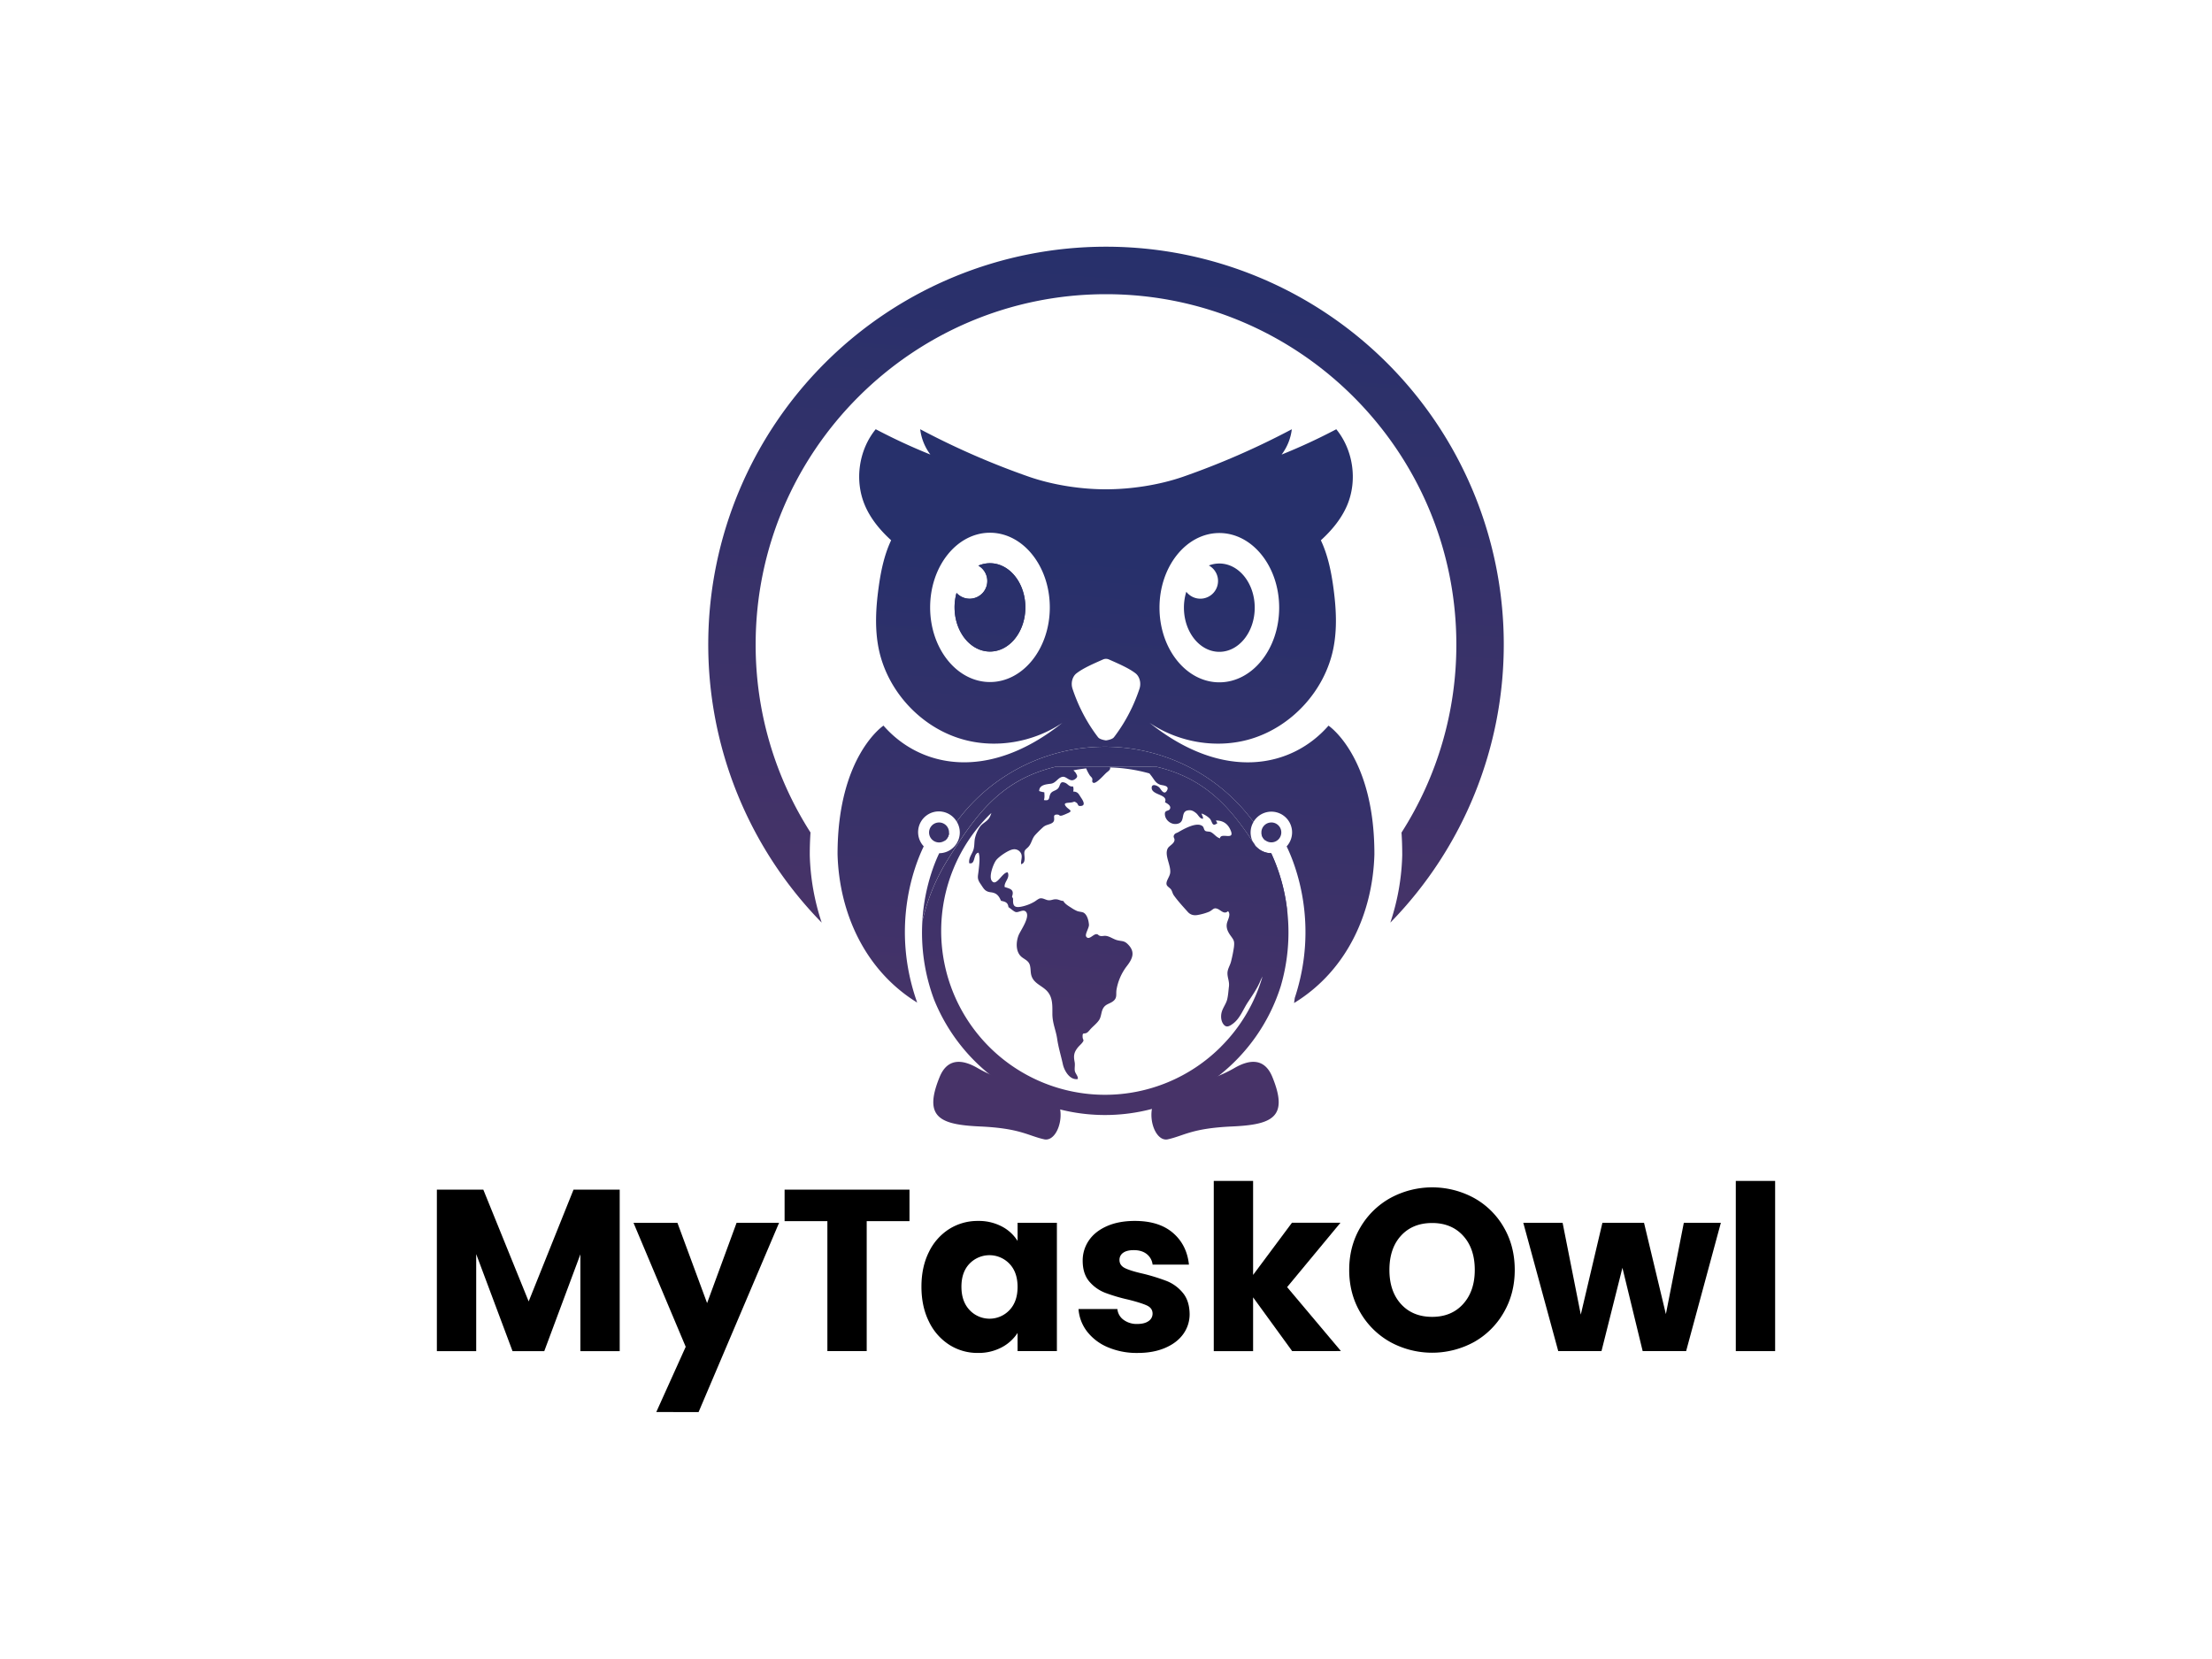 <svg id="Layer_1" data-name="Layer 1" xmlns="http://www.w3.org/2000/svg" xmlns:xlink="http://www.w3.org/1999/xlink" viewBox="0 0 2000 1500"><defs><style>.cls-1{fill:url(#linear-gradient);}.cls-2{fill:url(#linear-gradient-2);}.cls-3{fill:url(#linear-gradient-3);}.cls-4{fill:url(#linear-gradient-6);}.cls-5{fill:url(#linear-gradient-7);}.cls-6{fill:url(#linear-gradient-8);}.cls-7{fill:url(#linear-gradient-9);}.cls-8{fill:url(#linear-gradient-10);}.cls-9{fill:url(#linear-gradient-11);}</style><linearGradient id="linear-gradient" x1="978.65" y1="852.85" x2="1028.33" y2="224.19" gradientUnits="userSpaceOnUse"><stop offset="0" stop-color="#473368"/><stop offset="1" stop-color="#27306b"/></linearGradient><linearGradient id="linear-gradient-2" x1="982.1" y1="952.31" x2="1017.29" y2="506.98" xlink:href="#linear-gradient"/><linearGradient id="linear-gradient-3" x1="863.97" y1="942.97" x2="899.16" y2="497.65" xlink:href="#linear-gradient"/><linearGradient id="linear-gradient-6" x1="1070.08" y1="959.26" x2="1105.28" y2="513.94" xlink:href="#linear-gradient"/><linearGradient id="linear-gradient-7" x1="990.62" y1="952.98" x2="1025.81" y2="507.66" xlink:href="#linear-gradient"/><linearGradient id="linear-gradient-8" x1="971.07" y1="951.44" x2="1006.27" y2="506.11" xlink:href="#linear-gradient"/><linearGradient id="linear-gradient-9" x1="905.82" y1="946.28" x2="941.01" y2="500.95" xlink:href="#linear-gradient"/><linearGradient id="linear-gradient-10" x1="1101.81" y1="961.77" x2="1137" y2="516.44" xlink:href="#linear-gradient"/><linearGradient id="linear-gradient-11" x1="1118.11" y1="963.06" x2="1153.31" y2="517.73" xlink:href="#linear-gradient"/></defs><title>Artboard 1</title><path d="M560.31,1075.64v146H524.76v-87.55l-32.65,87.55h-28.7l-32.85-87.75v87.75H395v-146h42l41,101.06,40.55-101.06Z"/><path d="M704.42,1105.59l-72.78,171.13H593.38l26.61-59-47.2-112.08h39.72l26.82,72.57L666,1105.59Z"/><path d="M822.32,1075.64v28.49H783.64v117.49H748.08V1104.13H709.4v-28.49Z"/><path d="M839.89,1132a50.39,50.39,0,0,1,18.4-20.8,48.06,48.06,0,0,1,26-7.28,44.72,44.72,0,0,1,21.52,5,36.86,36.86,0,0,1,14.25,13.1v-16.42H955.6v116H920.05v-16.43a38.44,38.44,0,0,1-14.46,13.1,44.58,44.58,0,0,1-21.52,5,47.16,47.16,0,0,1-25.78-7.38,50.9,50.9,0,0,1-18.4-21q-6.76-13.62-6.76-31.51T839.89,1132Zm72.78,10.6a25,25,0,0,0-36-.1q-7.38,7.59-7.38,20.89t7.38,21.11a24.76,24.76,0,0,0,36,.1q7.37-7.68,7.38-21T912.67,1142.6Z"/><path d="M1001.56,1218.08a46.18,46.18,0,0,1-18.72-14.24,37.47,37.47,0,0,1-7.69-20.28h35.14a13.52,13.52,0,0,0,5.62,9.78,19.86,19.86,0,0,0,12.26,3.74q6.66,0,10.3-2.6a8,8,0,0,0,3.64-6.76q0-5-5.2-7.38t-16.85-5.3a156.26,156.26,0,0,1-20.79-6.14,35.83,35.83,0,0,1-14.35-10.18q-6-7-6-18.82a32,32,0,0,1,5.51-18.2q5.51-8.21,16.22-13t25.47-4.79q21.84,0,34.42,10.82t14.45,28.69h-32.85a14.19,14.19,0,0,0-5.31-9.56q-4.47-3.54-11.75-3.54c-4.15,0-7.35.8-9.56,2.39a7.64,7.64,0,0,0-3.33,6.55q0,5,5.3,7.49t16.54,5a181.47,181.47,0,0,1,21,6.55,36.21,36.21,0,0,1,14.24,10.4q6.13,7.17,6.34,19.23a30.54,30.54,0,0,1-5.71,18.2q-5.73,8-16.43,12.58t-24.85,4.57A66.6,66.6,0,0,1,1001.56,1218.08Z"/><path d="M1168.33,1221.62,1133,1173v48.66h-35.56V1067.74H1133v85l35.14-47.2H1212l-48.24,58.22,48.66,57.81Z"/><path d="M1257.22,1213.51a71.53,71.53,0,0,1-27.24-26.72q-10.1-17.16-10.09-38.58t10.09-38.46a71.7,71.7,0,0,1,27.24-26.62,79.2,79.2,0,0,1,75.48,0,70.27,70.27,0,0,1,27,26.62q9.87,17,9.87,38.46t-10,38.58a71.05,71.05,0,0,1-27,26.72,79.08,79.08,0,0,1-75.38,0Zm65.71-34.52q10.5-11.64,10.5-30.78,0-19.34-10.5-30.87t-28-11.55q-17.67,0-28.17,11.44t-10.51,31q0,19.35,10.51,30.88t28.17,11.54Q1312.44,1190.63,1322.93,1179Z"/><path d="M1555.93,1105.59l-31.4,116h-39.3l-18.3-75.28L1448,1221.62h-39.1l-31.6-116h35.55l16.43,83,19.55-83h37.63l19.76,82.55,16.22-82.55Z"/><path d="M1605,1067.74v153.88h-35.56V1067.74Z"/><path class="cls-1" d="M1257.07,834.22a359.64,359.64,0,1,0-514.12,0,210,210,0,0,1-10.78-61v-.66c0-6.93.23-13.55.66-19.85a314.55,314.55,0,0,1-49.6-170C683.23,408.05,825.34,266,1000,266s316.77,142.1,316.77,316.78a314.67,314.67,0,0,1-49.58,170q.64,9.46.65,19.86l0,.66A208.77,208.77,0,0,1,1257.07,834.22Z"/><path class="cls-2" d="M849.06,743.65a9,9,0,1,0,0,18.05,8.89,8.89,0,0,0,4.65-1.3,9,9,0,0,0,4.37-7.32c0-.13,0-.27,0-.41A9,9,0,0,0,849.06,743.65Zm300.44,0a9,9,0,0,0-9,9,9.2,9.2,0,0,0,.06,1.07,9,9,0,1,0,9-10.09Zm-.15,27.77a18.67,18.67,0,0,1-14.17-6.66q3.85,5.9,7.74,12.14a182.88,182.88,0,0,1,21,47.72A166.58,166.58,0,0,0,1149.35,771.42Zm51.84-115.32c-32.76,37.57-94.23,51.39-161.73-2.5,26.28,17.67,60.51,23.6,91,14.65,37.4-11,67.47-43.82,75.11-82,3.56-17.8,2.54-36.21.13-54.19-2-14.93-5-29.91-11.43-43.55,9.88-9,18.63-19.51,23.83-31.82,9.4-22.37,5.46-49.79-9.89-68.58a528.34,528.34,0,0,1-49.43,22.9,47.28,47.28,0,0,0,9.22-22.89,707.59,707.59,0,0,1-98.71,43.07c-21.54,7.39-46.48,11.18-69.25,11.22H1000c-22.76,0-47.71-3.83-69.25-11.22A707.59,707.59,0,0,1,832,388.09a47.44,47.44,0,0,0,9.2,22.89,529.21,529.21,0,0,1-49.41-22.9c-15.35,18.79-19.3,46.21-9.88,68.58,5.17,12.31,13.93,22.84,23.82,31.82-6.42,13.64-9.43,28.62-11.43,43.55-2.42,18-3.43,36.39.12,54.19,7.64,38.21,37.73,71.08,75.12,82,30.49,9,64.71,3,91-14.65-67.5,53.89-129,40.07-161.73,2.5,0,0-41.61,27.64-41.52,116.42,1.45,52.34,24.28,104.55,72,134-24.54-69.13-1.93-125.13,5.92-141.26A18.74,18.74,0,1,1,865,742.87a166.57,166.57,0,0,1,268.33.29,18.74,18.74,0,1,1,30,22.11c7.68,15.79,29.54,69.88,7.33,137.08,0,0,0,0,0,0-.18,1.52-.4,3-.62,4.55,48.12-29.38,71.17-81.83,72.63-134.4C1242.8,683.74,1201.19,656.1,1201.19,656.1Zm-98.72-174.16c29.88,0,54.1,30.21,54.1,67.49s-24.22,67.5-54.1,67.5-54.1-30.22-54.1-67.5S1072.6,481.94,1102.47,481.94ZM895.09,616.67c-29.88,0-54.1-30.21-54.1-67.49s24.22-67.5,54.1-67.5,54.1,30.22,54.1,67.5S925,616.67,895.09,616.67Zm135.16,6.15a156.68,156.68,0,0,1-6.82,17.06c-.06.1-.08.18-.14.26a147.11,147.11,0,0,1-15.58,25.78c-.27.33-.53.65-.82,1-1.42,1.48-5.16,2.31-6.89,2.52-1.75-.21-5.47-1-6.89-2.52a12.41,12.41,0,0,1-.82-1,145.91,145.91,0,0,1-15.58-25.78c-.05-.08-.09-.16-.14-.26a156.68,156.68,0,0,1-6.82-17.06c-1.74-5.17-.2-11.14,3.61-14.05,6.47-5,16.46-9.14,23.94-12.5a6.55,6.55,0,0,1,5.38,0c7.5,3.36,17.49,7.51,24,12.5C1030.43,611.68,1032,617.65,1030.25,622.82ZM1149.5,743.65a9,9,0,0,0-9,9,9.2,9.2,0,0,0,.06,1.07,9,9,0,1,0,9-10.09Zm0,0a9,9,0,0,0-9,9,9.2,9.2,0,0,0,.06,1.07,9,9,0,1,0,9-10.09Zm-300.44,0a9,9,0,1,0,0,18.05,8.89,8.89,0,0,0,4.65-1.3,9,9,0,0,0,4.37-7.32c0-.13,0-.27,0-.41A9,9,0,0,0,849.06,743.65Z"/><path class="cls-3" d="M895.09,509.25a26.36,26.36,0,0,0-10.49,2.19,16,16,0,1,1-19.76,24.67,49.1,49.1,0,0,0-1.76,13.06c0,22.06,14.34,39.93,32,39.93s32-17.87,32-39.93S912.76,509.25,895.09,509.25Z"/><path class="cls-3" d="M895.09,509.25a26.36,26.36,0,0,0-10.49,2.19,16,16,0,1,1-19.76,24.67,49.1,49.1,0,0,0-1.76,13.06c0,22.06,14.34,39.93,32,39.93s32-17.87,32-39.93S912.76,509.25,895.09,509.25Z"/><path class="cls-3" d="M927.1,549.17c0,22.06-14.34,39.93-32,39.93s-32-17.87-32-39.93a49.1,49.1,0,0,1,1.76-13.06,16,16,0,1,0,19.76-24.67,26.36,26.36,0,0,1,10.49-2.19C912.76,509.25,927.1,527.13,927.1,549.17Z"/><path class="cls-4" d="M1102.47,589.36c17.67,0,32-17.87,32-39.93s-14.34-39.93-32-39.93a26.33,26.33,0,0,0-9.47,1.78,16,16,0,1,1-20.39,23.77,48.36,48.36,0,0,0-2.15,14.38C1070.46,571.49,1084.79,589.36,1102.47,589.36Z"/><path class="cls-5" d="M1164,824.66s0,0,0,0a166.58,166.58,0,0,0-14.6-53.2,18.67,18.67,0,0,1-14.17-6.66q-1.25-1.92-2.5-3.79c-22-33.17-44.55-57.48-86.85-67.66l-47.85.1-43.8-.1c-48.82,11.75-71.27,42.31-97.1,83.59a182.18,182.18,0,0,0-21.19,48.28l-1.41,5.15c-.18.65-.36,1.32-.53,2a173,173,0,0,0,10.47,71.21l0,0A166.62,166.62,0,0,0,1158,891.68a.81.81,0,0,0,.07-.22A173,173,0,0,0,1164,824.66Zm-60.12,121.8A148.12,148.12,0,0,1,894.35,737c.66-.66,1.35-1.27,2-1.91a18.74,18.74,0,0,1-2,4.57c-2.19,3.27-5.87,4.59-8.18,7.66a31.29,31.29,0,0,0-4.57,10.21c-.85,3.4-.33,7.54-1.53,11-1.53,4.32-4.29,6.89-3.78,11.89,6,1.79,3.41-8.91,8.48-9.45,1.61,4,.55,11.4.09,15.77-.62,6-1.79,7.45,1.78,12.59,2.84,4.07,3.77,6.79,9.24,7.43,5,.6,7.11,2.87,9.19,7.71,3.88.82,6.23,1.46,6.73,5.75,1.68.93,4.83,4,6.61,4.42,2.57.68,6.86-3,9.28-.17,4,4.71-5.13,17-6.77,21.25-2.4,6.21-2.75,15.34,3.13,19.8,3,2.29,6.23,3.39,7.22,7.54.92,3.85.21,7,1.9,10.68,2.65,5.65,8.74,7.54,13.07,11.87,5.67,5.69,5.28,13.06,5.28,21.1,0,8.43,3.21,14.84,4.32,22.55,1.15,7.95,3.49,15.33,5.15,23,1.27,5.79,6.25,14.54,13.49,13.36.5-2.73-2.35-4.89-2.71-7.6-.32-2.47.38-5-.11-7.68-1-5.22-.93-8.29,2.54-12.83,1.22-1.61,2.9-3,4.17-4.54,2.46-3.13.58-2.2.47-5.61-.12-4.28,1.17-2.18,3.74-3.52,1.33-.68,2.82-2.76,3.83-3.83,2.25-2.33,5.71-5.13,7.44-7.9,2-3.12,1.71-7.46,3.71-10.69,2.31-3.69,5.56-3.69,8.77-6.09,4.16-3.13,2.44-6.42,3.21-10.7a48.47,48.47,0,0,1,9-20.73c5.68-7.19,8.13-13.28,1.21-20.16-3.4-3.4-5.18-2.5-9.72-3.68-3.45-.92-6.56-3.43-10.07-3.86-2.12-.26-3.35.5-5.28,0s-1.57-1.57-3.46-1.56c-2.82,0-6.76,5.92-9.14,2.16-1.33-2.09,2.69-7.88,2.51-10.68-.22-3.43-1.5-9.05-4.87-10.93-1.28-.71-4.11-.82-5.68-1.42a30.75,30.75,0,0,1-5.28-2.9c-2.15-1.38-6.31-3.78-7.26-6.24-2.64-.11-4.42-1.57-7.12-1.53-2.4,0-4,1.14-6.59.85-2.29-.25-4.74-2.06-7.2-1.71-1.64.22-4.07,2.35-5.5,3.15a38.24,38.24,0,0,1-11.87,4.42c-6.42,1.21-7.57-1.25-7.2-7.19l-1-1.92c2.39-6.63-1.91-7.1-6.65-8.7-.65-4.72,5.15-8.09,2.74-13.27-4.92-.25-10.28,13.57-14.43,7.58-2.74-4,1.43-15,3.83-18.34s11.28-9.45,15.44-10a6.7,6.7,0,0,1,7.32,3.86c1.37,3.1-.4,6,0,9.53,4.14-1,3.07-6.22,2.89-9-.31-4.73,2.17-4.38,4.58-7.78,2.18-3.1,2.53-6.63,5.27-9.63,2.12-2.33,4.62-4.79,7-6.94,2.66-2.46,5.66-2.24,8.4-4,4.17-2.75-1.33-7.85,4.79-7.48,2.18.14,1.1,1.5,4,.85a46.16,46.16,0,0,0,4.76-1.93c5.85-2.37,1.71-3-1-6.11-3.4-3.93,1.42-3.24,4.95-3.83,2.58-.44,2-1.28,4.31.23,2,1.35.81,3.13,3.72,3,5.54-.2,1.71-5.74.47-7.58-2.11-3.16-2.65-5.35-7.11-5.48a7,7,0,0,0-.14-4.64c-3.75.49-4.4-2.23-7.25-3.32-4.78-1.8-4,2.12-6,4.8s-5.86,2.27-7.35,5.64-.07,6.16-5.7,5.2c.77-2.11.5-4.8.37-7a24.35,24.35,0,0,1-4.64-1.11c0-5.63,6.23-6.1,10.47-6.63,4.74-.6,6.29-5.43,10.53-6.23,3.94-.77,6.78,5.63,11.65,1.93,2.78-2.12,1.49-3.37.47-5.41a28.42,28.42,0,0,0-2-2.27l-.1-.17c3.78-.72,7.6-1.29,11.45-1.74a36.86,36.86,0,0,0,3.15,6.11c.63,1.07,1.82,1.78,2.32,3,.57,1.34-.78,3,.92,3.89,2.6,1.39,10.18-7.67,12-9.14,2.31-1.87,3.75-2.9,3.2-4.71a147.86,147.86,0,0,1,35.61,5.42c.92,1.14,1.86,2.32,2.79,3.63,2,2.8,3.31,5.33,7,6.58,2.11.72,8.84.6,6,5.4-2.59,4.45-5.45-1.37-6.75-2.78-1.81-1.93-7.14-4.08-7,.37.25,6.62,15.17,5.55,12,12.83,1.8,1.05,5.32,2.8,4.74,5.4-.71,3.22-4.9,1.17-4.82,5.28.11,5.83,6.47,10.63,12.38,8.53,6.29-2.24,1.55-11,8.76-11.88,2.85-.34,4.53.49,7.07,2.5,2.07,1.64,3.4,5.38,6.26,5.09.31-1.78-1-3.05-1.26-4.68,2.21.55,6.67,3.32,7.93,5.25,1.93,2.9,1.72,7.11,6.42,3.34-.71-.58-1.06-1.86-1.43-2.32,6,0,10.19,2.49,12.78,7.7,5.76,11.65-8.39,2.42-9.09,8.47-3.48-1.1-5-3.9-8.07-5.58-1.43-.79-4.08-.38-5.18-1.18-1.51-1.11-1.14-3.13-2.47-4.23-5.24-4.29-17.17,2.64-22,5.42-1.3.75-2.69.83-3.58,2.24-1.53,2.41.62,3,.14,5.3-.68,3.23-4.89,4.71-6.16,7.3-3,6.19,3.14,15.07,2.31,21.95-.46,3.82-4.58,8-3,11.17.68,1.38,3.06,2.56,4,4.17s1.18,3.41,2.28,4.94c3.52,5,8.59,10.48,12.72,15.1,2.36,2.63,5.55,3.36,9.1,2.64a50.36,50.36,0,0,0,10.07-2.88c3.62-1.73,4.09-4.18,7.9-2.52,3,1.3,5.69,5.16,9.22,2,2.92,2.85-.3,7.8-1,11-.83,4.07.77,7.59,3.27,11.05,3,4.14,3.71,4.88,3.09,10.42a123.77,123.77,0,0,1-2.5,12.55c-.88,4.09-3.5,7.2-3.36,11.53.13,4,1.86,7.23,1.34,11.52-.48,3.78-.7,8.29-1.68,12s-3.7,7.14-4.82,11c-1.07,3.69-.78,8.47,1.8,11.51s5.36,1.35,8.52-1c6.22-4.72,9-12.74,13.19-19.11s8.47-12.45,11.28-19.18c.6-1.44,1.32-2.84,2.06-4.25A147.19,147.19,0,0,1,1103.84,946.46Zm36.7-192.72a9,9,0,0,0,3.73,6.28C1143.07,757.9,1141.84,755.8,1140.54,753.74ZM853.71,760.4a9,9,0,0,0,4.37-7.32Q855.78,756.67,853.71,760.4Z"/><path class="cls-6" d="M1130.75,752.67a18.76,18.76,0,0,0,1.93,8.3c-22-33.17-44.55-57.48-86.85-67.66l-47.85.1-43.8-.1c-48.82,11.75-71.27,42.31-97.1,83.59a182.18,182.18,0,0,0-21.19,48.28l-1.41,5.15c-.18.65-.36,1.32-.53,2,1.94-30.57,11.43-53,15.26-60.88a18.78,18.78,0,0,0,18.6-18.75,18.56,18.56,0,0,0-2.78-9.8,166.57,166.57,0,0,1,268.33.29A18.53,18.53,0,0,0,1130.75,752.67Z"/><path class="cls-7" d="M929,980.72a119.59,119.59,0,0,1-45.56-15.3c-12.46-7.13-26.54-9.55-33.85,8.32-14.93,36.48,0,43.11,36.48,44.77s43.11,8.29,58,11.61S969,992,942.42,983.69A73.19,73.19,0,0,0,929,980.72Z"/><path class="cls-8" d="M1071,980.72a119.59,119.59,0,0,0,45.56-15.3c12.46-7.13,26.54-9.55,33.85,8.32,14.92,36.48,0,43.11-36.48,44.77s-43.11,8.29-58,11.61-24.87-38.14,1.66-46.43A73,73,0,0,1,1071,980.72Z"/><path class="cls-9" d="M1132.68,761a18.84,18.84,0,0,0,2.5,3.79Q1133.94,762.84,1132.68,761Z"/></svg>